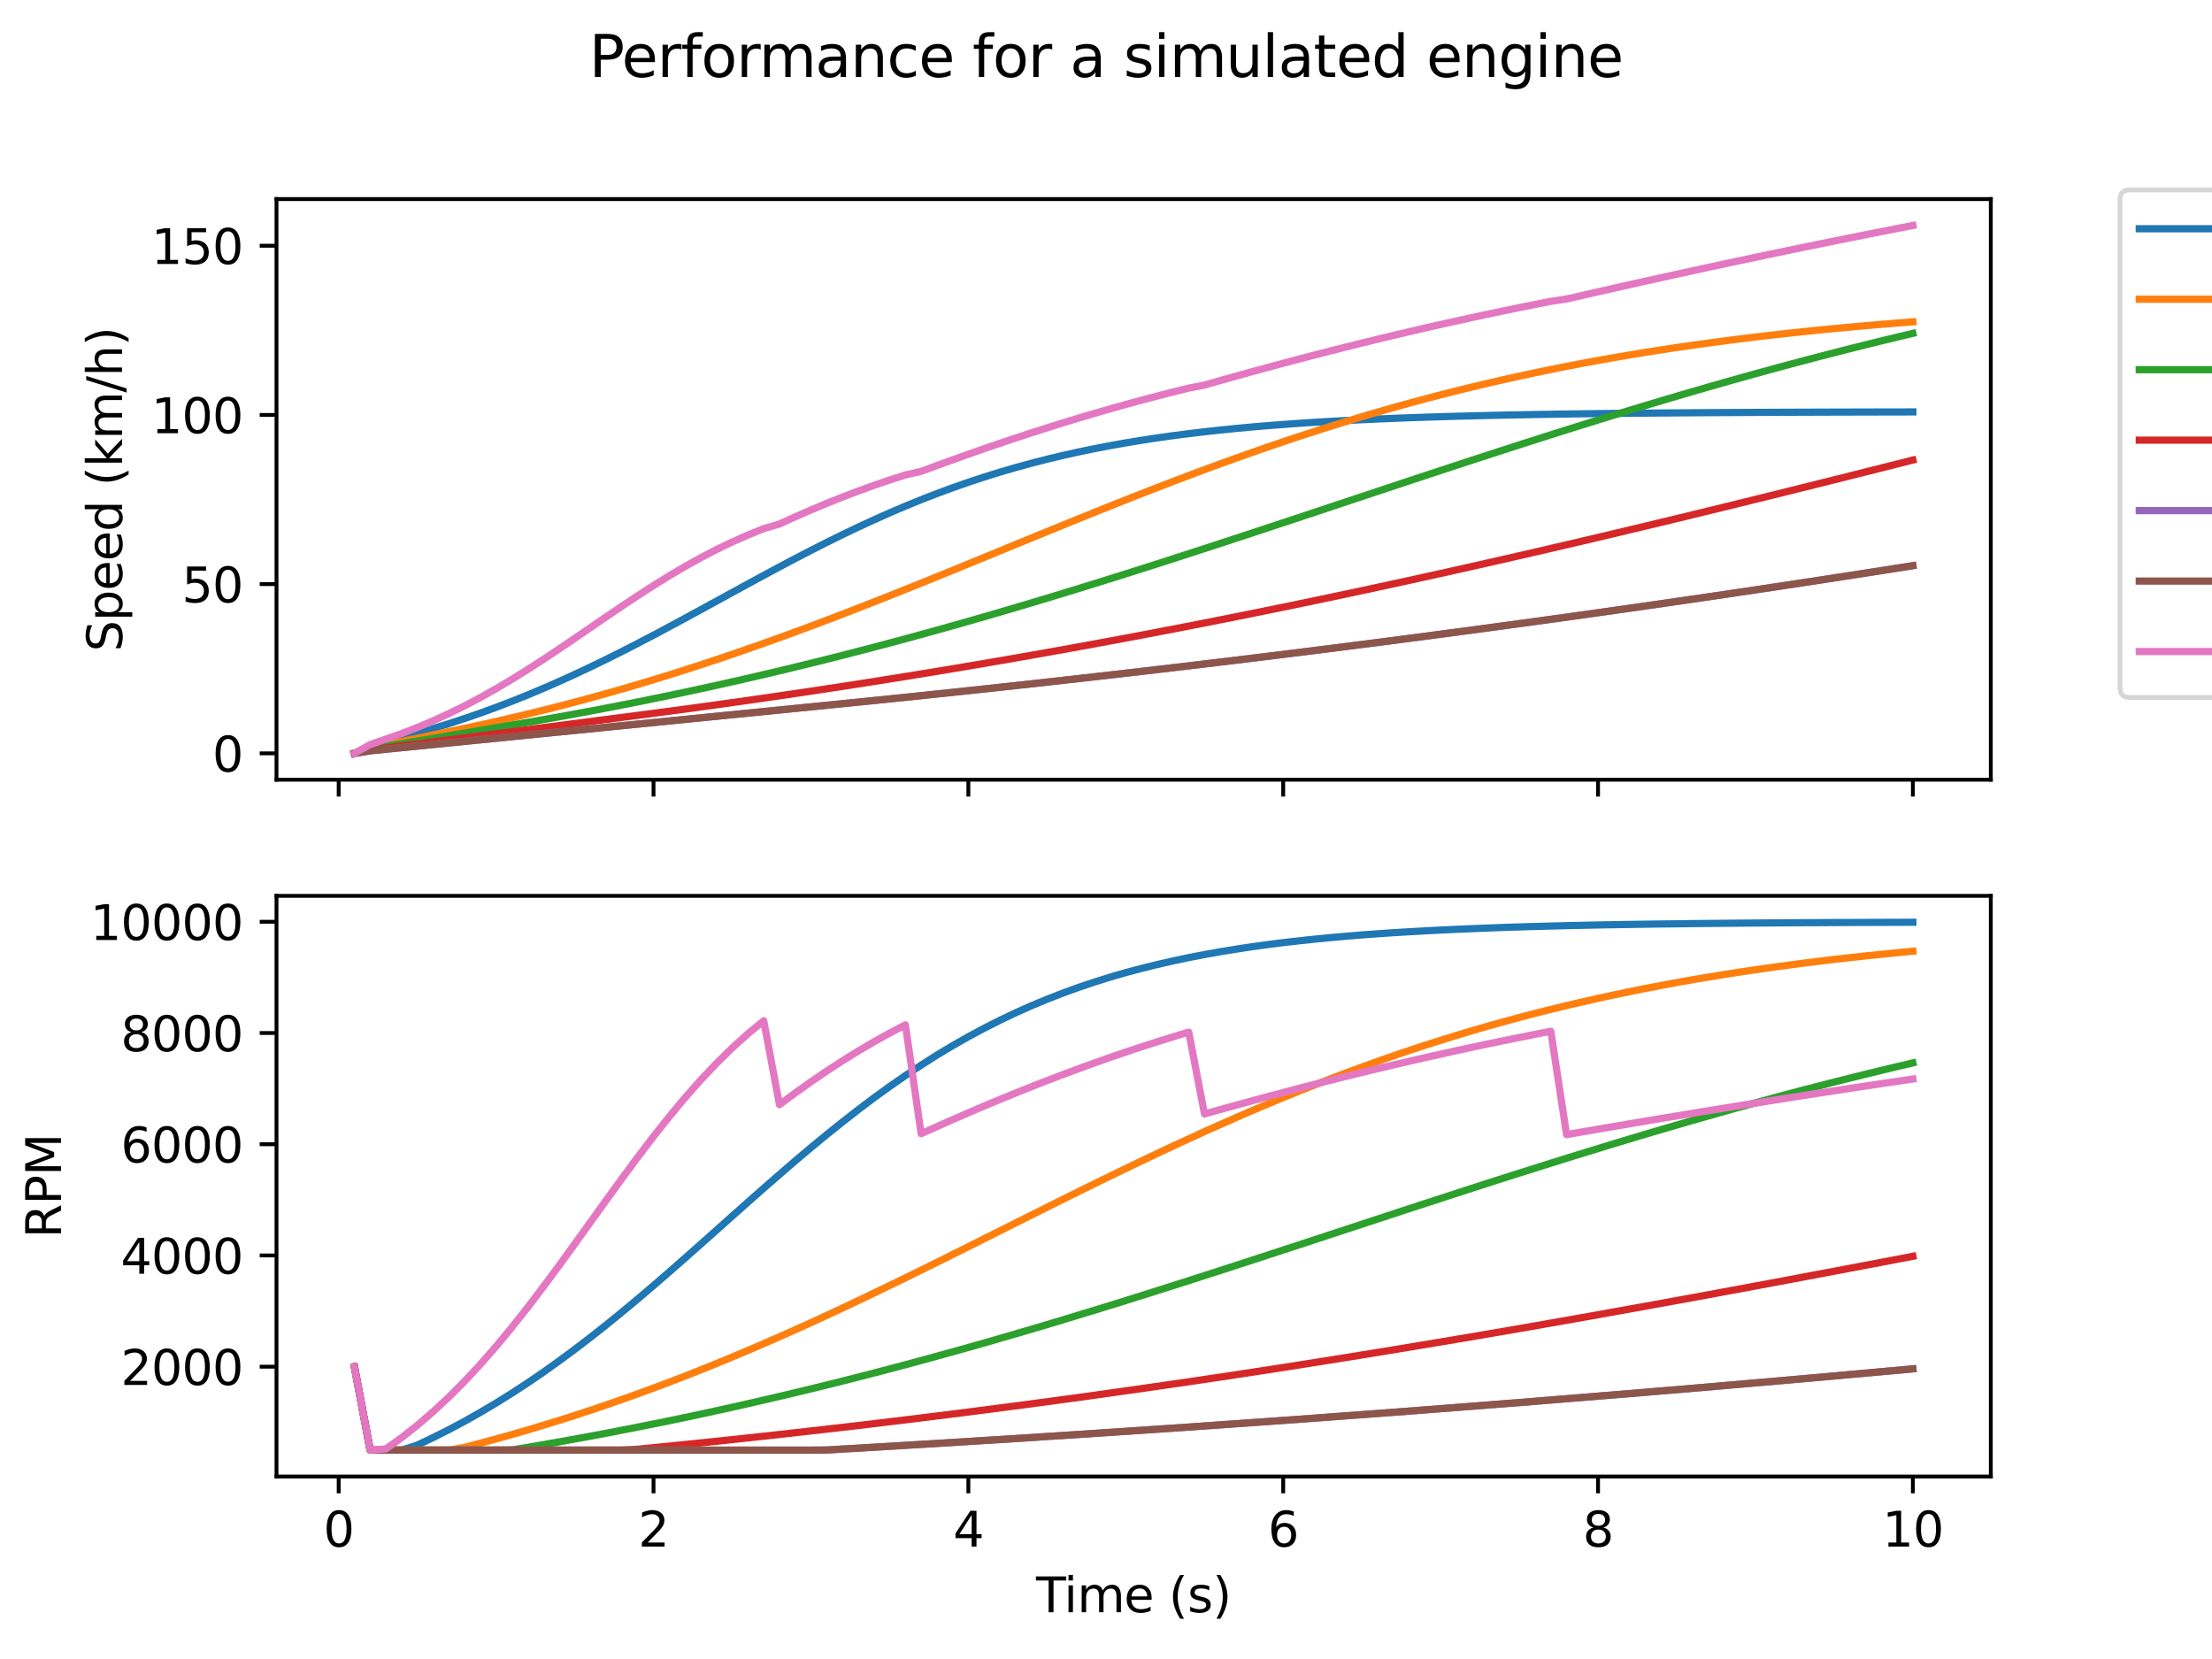 <?xml version="1.0" encoding="utf-8" standalone="no"?>
<!DOCTYPE svg PUBLIC "-//W3C//DTD SVG 1.1//EN"
  "http://www.w3.org/Graphics/SVG/1.1/DTD/svg11.dtd">
<svg xmlns:xlink="http://www.w3.org/1999/xlink" width="460.8pt" height="345.6pt" viewBox="0 0 460.8 345.6" xmlns="http://www.w3.org/2000/svg" version="1.1">
 <defs>
  <style type="text/css">*{stroke-linejoin: round; stroke-linecap: butt}</style>
 </defs>
 <g id="figure_1">
  <g id="patch_1">
   <path d="M 0 345.6 
L 460.8 345.6 
L 460.8 0 
L 0 0 
z
" style="fill: #ffffff"/>
  </g>
  <g id="axes_1">
   <g id="patch_2">
    <path d="M 57.6 162.432 
L 414.72 162.432 
L 414.72 41.472 
L 57.6 41.472 
z
" style="fill: #ffffff"/>
   </g>
   <g id="matplotlib.axis_1">
    <g id="xtick_1">
     <g id="line2d_1">
      <defs>
       <path id="m2dc76f58d6" d="M 0 0 
L 0 3.5 
" style="stroke: #000000; stroke-width: 0.8"/>
      </defs>
      <g>
       <use xlink:href="#m2dc76f58d6" x="70.553" y="162.432" style="stroke: #000000; stroke-width: 0.8"/>
      </g>
     </g>
    </g>
    <g id="xtick_2">
     <g id="line2d_2">
      <g>
       <use xlink:href="#m2dc76f58d6" x="136.14" y="162.432" style="stroke: #000000; stroke-width: 0.8"/>
      </g>
     </g>
    </g>
    <g id="xtick_3">
     <g id="line2d_3">
      <g>
       <use xlink:href="#m2dc76f58d6" x="201.727" y="162.432" style="stroke: #000000; stroke-width: 0.8"/>
      </g>
     </g>
    </g>
    <g id="xtick_4">
     <g id="line2d_4">
      <g>
       <use xlink:href="#m2dc76f58d6" x="267.314" y="162.432" style="stroke: #000000; stroke-width: 0.8"/>
      </g>
     </g>
    </g>
    <g id="xtick_5">
     <g id="line2d_5">
      <g>
       <use xlink:href="#m2dc76f58d6" x="332.9" y="162.432" style="stroke: #000000; stroke-width: 0.8"/>
      </g>
     </g>
    </g>
    <g id="xtick_6">
     <g id="line2d_6">
      <g>
       <use xlink:href="#m2dc76f58d6" x="398.487" y="162.432" style="stroke: #000000; stroke-width: 0.8"/>
      </g>
     </g>
    </g>
   </g>
   <g id="matplotlib.axis_2">
    <g id="ytick_1">
     <g id="line2d_7">
      <defs>
       <path id="m90fe09e1bf" d="M 0 0 
L -3.5 0 
" style="stroke: #000000; stroke-width: 0.8"/>
      </defs>
      <g>
       <use xlink:href="#m90fe09e1bf" x="57.6" y="156.934" style="stroke: #000000; stroke-width: 0.8"/>
      </g>
     </g>
     <g id="text_1">
      <!-- 0 -->
      <g transform="translate(44.237 160.733) scale(0.1 -0.1)">
       <defs>
        <path id="DejaVuSans-30" d="M 2034 4250 
Q 1547 4250 1301 3770 
Q 1056 3291 1056 2328 
Q 1056 1369 1301 889 
Q 1547 409 2034 409 
Q 2525 409 2770 889 
Q 3016 1369 3016 2328 
Q 3016 3291 2770 3770 
Q 2525 4250 2034 4250 
z
M 2034 4750 
Q 2819 4750 3233 4129 
Q 3647 3509 3647 2328 
Q 3647 1150 3233 529 
Q 2819 -91 2034 -91 
Q 1250 -91 836 529 
Q 422 1150 422 2328 
Q 422 3509 836 4129 
Q 1250 4750 2034 4750 
z
" transform="scale(0.016)"/>
       </defs>
       <use xlink:href="#DejaVuSans-30"/>
      </g>
     </g>
    </g>
    <g id="ytick_2">
     <g id="line2d_8">
      <g>
       <use xlink:href="#m90fe09e1bf" x="57.6" y="121.686" style="stroke: #000000; stroke-width: 0.8"/>
      </g>
     </g>
     <g id="text_2">
      <!-- 50 -->
      <g transform="translate(37.875 125.485) scale(0.1 -0.1)">
       <defs>
        <path id="DejaVuSans-35" d="M 691 4666 
L 3169 4666 
L 3169 4134 
L 1269 4134 
L 1269 2991 
Q 1406 3038 1543 3061 
Q 1681 3084 1819 3084 
Q 2600 3084 3056 2656 
Q 3513 2228 3513 1497 
Q 3513 744 3044 326 
Q 2575 -91 1722 -91 
Q 1428 -91 1123 -41 
Q 819 9 494 109 
L 494 744 
Q 775 591 1075 516 
Q 1375 441 1709 441 
Q 2250 441 2565 725 
Q 2881 1009 2881 1497 
Q 2881 1984 2565 2268 
Q 2250 2553 1709 2553 
Q 1456 2553 1204 2497 
Q 953 2441 691 2322 
L 691 4666 
z
" transform="scale(0.016)"/>
       </defs>
       <use xlink:href="#DejaVuSans-35"/>
       <use xlink:href="#DejaVuSans-30" x="63.623"/>
      </g>
     </g>
    </g>
    <g id="ytick_3">
     <g id="line2d_9">
      <g>
       <use xlink:href="#m90fe09e1bf" x="57.6" y="86.438" style="stroke: #000000; stroke-width: 0.8"/>
      </g>
     </g>
     <g id="text_3">
      <!-- 100 -->
      <g transform="translate(31.512 90.238) scale(0.1 -0.1)">
       <defs>
        <path id="DejaVuSans-31" d="M 794 531 
L 1825 531 
L 1825 4091 
L 703 3866 
L 703 4441 
L 1819 4666 
L 2450 4666 
L 2450 531 
L 3481 531 
L 3481 0 
L 794 0 
L 794 531 
z
" transform="scale(0.016)"/>
       </defs>
       <use xlink:href="#DejaVuSans-31"/>
       <use xlink:href="#DejaVuSans-30" x="63.623"/>
       <use xlink:href="#DejaVuSans-30" x="127.246"/>
      </g>
     </g>
    </g>
    <g id="ytick_4">
     <g id="line2d_10">
      <g>
       <use xlink:href="#m90fe09e1bf" x="57.6" y="51.191" style="stroke: #000000; stroke-width: 0.8"/>
      </g>
     </g>
     <g id="text_4">
      <!-- 150 -->
      <g transform="translate(31.512 54.99) scale(0.1 -0.1)">
       <use xlink:href="#DejaVuSans-31"/>
       <use xlink:href="#DejaVuSans-35" x="63.623"/>
       <use xlink:href="#DejaVuSans-30" x="127.246"/>
      </g>
     </g>
    </g>
    <g id="text_5">
     <!-- Speed (km/h) -->
     <g transform="translate(25.433 135.737) rotate(-90) scale(0.1 -0.1)">
      <defs>
       <path id="DejaVuSans-53" d="M 3425 4513 
L 3425 3897 
Q 3066 4069 2747 4153 
Q 2428 4238 2131 4238 
Q 1616 4238 1336 4038 
Q 1056 3838 1056 3469 
Q 1056 3159 1242 3001 
Q 1428 2844 1947 2747 
L 2328 2669 
Q 3034 2534 3370 2195 
Q 3706 1856 3706 1288 
Q 3706 609 3251 259 
Q 2797 -91 1919 -91 
Q 1588 -91 1214 -16 
Q 841 59 441 206 
L 441 856 
Q 825 641 1194 531 
Q 1563 422 1919 422 
Q 2459 422 2753 634 
Q 3047 847 3047 1241 
Q 3047 1584 2836 1778 
Q 2625 1972 2144 2069 
L 1759 2144 
Q 1053 2284 737 2584 
Q 422 2884 422 3419 
Q 422 4038 858 4394 
Q 1294 4750 2059 4750 
Q 2388 4750 2728 4690 
Q 3069 4631 3425 4513 
z
" transform="scale(0.016)"/>
       <path id="DejaVuSans-70" d="M 1159 525 
L 1159 -1331 
L 581 -1331 
L 581 3500 
L 1159 3500 
L 1159 2969 
Q 1341 3281 1617 3432 
Q 1894 3584 2278 3584 
Q 2916 3584 3314 3078 
Q 3713 2572 3713 1747 
Q 3713 922 3314 415 
Q 2916 -91 2278 -91 
Q 1894 -91 1617 61 
Q 1341 213 1159 525 
z
M 3116 1747 
Q 3116 2381 2855 2742 
Q 2594 3103 2138 3103 
Q 1681 3103 1420 2742 
Q 1159 2381 1159 1747 
Q 1159 1113 1420 752 
Q 1681 391 2138 391 
Q 2594 391 2855 752 
Q 3116 1113 3116 1747 
z
" transform="scale(0.016)"/>
       <path id="DejaVuSans-65" d="M 3597 1894 
L 3597 1613 
L 953 1613 
Q 991 1019 1311 708 
Q 1631 397 2203 397 
Q 2534 397 2845 478 
Q 3156 559 3463 722 
L 3463 178 
Q 3153 47 2828 -22 
Q 2503 -91 2169 -91 
Q 1331 -91 842 396 
Q 353 884 353 1716 
Q 353 2575 817 3079 
Q 1281 3584 2069 3584 
Q 2775 3584 3186 3129 
Q 3597 2675 3597 1894 
z
M 3022 2063 
Q 3016 2534 2758 2815 
Q 2500 3097 2075 3097 
Q 1594 3097 1305 2825 
Q 1016 2553 972 2059 
L 3022 2063 
z
" transform="scale(0.016)"/>
       <path id="DejaVuSans-64" d="M 2906 2969 
L 2906 4863 
L 3481 4863 
L 3481 0 
L 2906 0 
L 2906 525 
Q 2725 213 2448 61 
Q 2172 -91 1784 -91 
Q 1150 -91 751 415 
Q 353 922 353 1747 
Q 353 2572 751 3078 
Q 1150 3584 1784 3584 
Q 2172 3584 2448 3432 
Q 2725 3281 2906 2969 
z
M 947 1747 
Q 947 1113 1208 752 
Q 1469 391 1925 391 
Q 2381 391 2643 752 
Q 2906 1113 2906 1747 
Q 2906 2381 2643 2742 
Q 2381 3103 1925 3103 
Q 1469 3103 1208 2742 
Q 947 2381 947 1747 
z
" transform="scale(0.016)"/>
       <path id="DejaVuSans-20" transform="scale(0.016)"/>
       <path id="DejaVuSans-28" d="M 1984 4856 
Q 1566 4138 1362 3434 
Q 1159 2731 1159 2009 
Q 1159 1288 1364 580 
Q 1569 -128 1984 -844 
L 1484 -844 
Q 1016 -109 783 600 
Q 550 1309 550 2009 
Q 550 2706 781 3412 
Q 1013 4119 1484 4856 
L 1984 4856 
z
" transform="scale(0.016)"/>
       <path id="DejaVuSans-6b" d="M 581 4863 
L 1159 4863 
L 1159 1991 
L 2875 3500 
L 3609 3500 
L 1753 1863 
L 3688 0 
L 2938 0 
L 1159 1709 
L 1159 0 
L 581 0 
L 581 4863 
z
" transform="scale(0.016)"/>
       <path id="DejaVuSans-6d" d="M 3328 2828 
Q 3544 3216 3844 3400 
Q 4144 3584 4550 3584 
Q 5097 3584 5394 3201 
Q 5691 2819 5691 2113 
L 5691 0 
L 5113 0 
L 5113 2094 
Q 5113 2597 4934 2840 
Q 4756 3084 4391 3084 
Q 3944 3084 3684 2787 
Q 3425 2491 3425 1978 
L 3425 0 
L 2847 0 
L 2847 2094 
Q 2847 2600 2669 2842 
Q 2491 3084 2119 3084 
Q 1678 3084 1418 2786 
Q 1159 2488 1159 1978 
L 1159 0 
L 581 0 
L 581 3500 
L 1159 3500 
L 1159 2956 
Q 1356 3278 1631 3431 
Q 1906 3584 2284 3584 
Q 2666 3584 2933 3390 
Q 3200 3197 3328 2828 
z
" transform="scale(0.016)"/>
       <path id="DejaVuSans-2f" d="M 1625 4666 
L 2156 4666 
L 531 -594 
L 0 -594 
L 1625 4666 
z
" transform="scale(0.016)"/>
       <path id="DejaVuSans-68" d="M 3513 2113 
L 3513 0 
L 2938 0 
L 2938 2094 
Q 2938 2591 2744 2837 
Q 2550 3084 2163 3084 
Q 1697 3084 1428 2787 
Q 1159 2491 1159 1978 
L 1159 0 
L 581 0 
L 581 4863 
L 1159 4863 
L 1159 2956 
Q 1366 3272 1645 3428 
Q 1925 3584 2291 3584 
Q 2894 3584 3203 3211 
Q 3513 2838 3513 2113 
z
" transform="scale(0.016)"/>
       <path id="DejaVuSans-29" d="M 513 4856 
L 1013 4856 
Q 1481 4119 1714 3412 
Q 1947 2706 1947 2009 
Q 1947 1309 1714 600 
Q 1481 -109 1013 -844 
L 513 -844 
Q 928 -128 1133 580 
Q 1338 1288 1338 2009 
Q 1338 2731 1133 3434 
Q 928 4138 513 4856 
z
" transform="scale(0.016)"/>
      </defs>
      <use xlink:href="#DejaVuSans-53"/>
      <use xlink:href="#DejaVuSans-70" x="63.477"/>
      <use xlink:href="#DejaVuSans-65" x="126.953"/>
      <use xlink:href="#DejaVuSans-65" x="188.477"/>
      <use xlink:href="#DejaVuSans-64" x="250"/>
      <use xlink:href="#DejaVuSans-20" x="313.477"/>
      <use xlink:href="#DejaVuSans-28" x="345.264"/>
      <use xlink:href="#DejaVuSans-6b" x="384.277"/>
      <use xlink:href="#DejaVuSans-6d" x="442.188"/>
      <use xlink:href="#DejaVuSans-2f" x="539.6"/>
      <use xlink:href="#DejaVuSans-68" x="573.291"/>
      <use xlink:href="#DejaVuSans-29" x="636.67"/>
     </g>
    </g>
   </g>
   <g id="line2d_11">
    <path d="M 73.833 156.934 
L 77.112 155.472 
L 80.391 154.556 
L 83.671 153.64 
L 86.95 152.724 
L 90.229 151.767 
L 93.509 150.752 
L 96.788 149.678 
L 100.067 148.544 
L 103.347 147.349 
L 106.626 146.092 
L 109.905 144.776 
L 113.185 143.4 
L 116.464 141.966 
L 119.743 140.477 
L 123.023 138.934 
L 126.302 137.341 
L 129.581 135.704 
L 132.861 134.025 
L 136.14 132.31 
L 139.42 130.566 
L 142.699 128.799 
L 145.978 127.014 
L 149.258 125.22 
L 152.537 123.424 
L 155.816 121.633 
L 159.096 119.854 
L 162.375 118.094 
L 165.654 116.36 
L 168.934 114.659 
L 172.213 112.997 
L 175.492 111.379 
L 178.772 109.81 
L 182.051 108.294 
L 185.33 106.835 
L 188.61 105.435 
L 191.889 104.097 
L 195.168 102.822 
L 198.448 101.611 
L 201.727 100.464 
L 205.006 99.381 
L 208.286 98.36 
L 211.565 97.402 
L 214.844 96.504 
L 218.124 95.663 
L 221.403 94.879 
L 224.682 94.149 
L 227.962 93.471 
L 231.241 92.841 
L 234.52 92.258 
L 237.8 91.718 
L 241.079 91.219 
L 244.358 90.759 
L 247.638 90.335 
L 250.917 89.944 
L 254.196 89.585 
L 257.476 89.255 
L 260.755 88.952 
L 264.034 88.675 
L 267.314 88.42 
L 270.593 88.187 
L 273.872 87.973 
L 277.152 87.778 
L 280.431 87.599 
L 283.71 87.436 
L 286.99 87.287 
L 290.269 87.151 
L 293.548 87.026 
L 296.828 86.912 
L 300.107 86.808 
L 303.386 86.714 
L 306.666 86.628 
L 309.945 86.549 
L 313.224 86.477 
L 316.504 86.412 
L 319.783 86.353 
L 323.062 86.298 
L 326.342 86.249 
L 329.621 86.204 
L 332.9 86.164 
L 336.18 86.126 
L 339.459 86.093 
L 342.739 86.062 
L 346.018 86.034 
L 349.297 86.008 
L 352.577 85.984 
L 355.856 85.963 
L 359.135 85.944 
L 362.415 85.926 
L 365.694 85.91 
L 368.973 85.895 
L 372.253 85.882 
L 375.532 85.869 
L 378.811 85.859 
L 382.091 85.848 
L 385.37 85.839 
L 388.649 85.831 
L 391.929 85.823 
L 395.208 85.816 
L 398.487 85.81 
" clip-path="url(#pb3d67aa18f)" style="fill: none; stroke: #1f77b4; stroke-width: 1.5; stroke-linecap: square"/>
   </g>
   <g id="line2d_12">
    <path d="M 73.833 156.934 
L 77.112 155.837 
L 80.391 155.15 
L 83.671 154.463 
L 86.95 153.776 
L 90.229 153.089 
L 93.509 152.402 
L 96.788 151.715 
L 100.067 151.011 
L 103.347 150.283 
L 106.626 149.529 
L 109.905 148.751 
L 113.185 147.947 
L 116.464 147.118 
L 119.743 146.263 
L 123.023 145.382 
L 126.302 144.475 
L 129.581 143.542 
L 132.861 142.583 
L 136.14 141.599 
L 139.42 140.589 
L 142.699 139.554 
L 145.978 138.494 
L 149.258 137.409 
L 152.537 136.301 
L 155.816 135.17 
L 159.096 134.016 
L 162.375 132.841 
L 165.654 131.645 
L 168.934 130.43 
L 172.213 129.196 
L 175.492 127.944 
L 178.772 126.676 
L 182.051 125.394 
L 185.33 124.098 
L 188.61 122.789 
L 191.889 121.471 
L 195.168 120.143 
L 198.448 118.808 
L 201.727 117.468 
L 205.006 116.123 
L 208.286 114.776 
L 211.565 113.429 
L 214.844 112.083 
L 218.124 110.74 
L 221.403 109.402 
L 224.682 108.07 
L 227.962 106.746 
L 231.241 105.432 
L 234.52 104.129 
L 237.8 102.839 
L 241.079 101.563 
L 244.358 100.303 
L 247.638 99.06 
L 250.917 97.835 
L 254.196 96.63 
L 257.476 95.445 
L 260.755 94.282 
L 264.034 93.142 
L 267.314 92.024 
L 270.593 90.931 
L 273.872 89.863 
L 277.152 88.819 
L 280.431 87.802 
L 283.71 86.81 
L 286.99 85.845 
L 290.269 84.907 
L 293.548 83.995 
L 296.828 83.11 
L 300.107 82.252 
L 303.386 81.42 
L 306.666 80.614 
L 309.945 79.835 
L 313.224 79.082 
L 316.504 78.355 
L 319.783 77.653 
L 323.062 76.975 
L 326.342 76.323 
L 329.621 75.694 
L 332.9 75.089 
L 336.18 74.507 
L 339.459 73.947 
L 342.739 73.409 
L 346.018 72.892 
L 349.297 72.396 
L 352.577 71.921 
L 355.856 71.465 
L 359.135 71.028 
L 362.415 70.609 
L 365.694 70.208 
L 368.973 69.824 
L 372.253 69.457 
L 375.532 69.105 
L 378.811 68.769 
L 382.091 68.448 
L 385.37 68.142 
L 388.649 67.848 
L 391.929 67.569 
L 395.208 67.301 
L 398.487 67.046 
" clip-path="url(#pb3d67aa18f)" style="fill: none; stroke: #ff7f0e; stroke-width: 1.5; stroke-linecap: square"/>
   </g>
   <g id="line2d_13">
    <path d="M 73.833 156.934 
L 77.112 156.046 
L 80.391 155.49 
L 83.671 154.934 
L 86.95 154.378 
L 90.229 153.821 
L 93.509 153.265 
L 96.788 152.709 
L 100.067 152.153 
L 103.347 151.596 
L 106.626 151.04 
L 109.905 150.483 
L 113.185 149.913 
L 116.464 149.33 
L 119.743 148.734 
L 123.023 148.125 
L 126.302 147.503 
L 129.581 146.866 
L 132.861 146.217 
L 136.14 145.553 
L 139.42 144.876 
L 142.699 144.185 
L 145.978 143.481 
L 149.258 142.762 
L 152.537 142.03 
L 155.816 141.284 
L 159.096 140.524 
L 162.375 139.75 
L 165.654 138.962 
L 168.934 138.161 
L 172.213 137.346 
L 175.492 136.518 
L 178.772 135.676 
L 182.051 134.822 
L 185.33 133.954 
L 188.61 133.073 
L 191.889 132.18 
L 195.168 131.274 
L 198.448 130.356 
L 201.727 129.426 
L 205.006 128.484 
L 208.286 127.531 
L 211.565 126.567 
L 214.844 125.592 
L 218.124 124.607 
L 221.403 123.612 
L 224.682 122.608 
L 227.962 121.594 
L 231.241 120.571 
L 234.52 119.541 
L 237.8 118.502 
L 241.079 117.457 
L 244.358 116.404 
L 247.638 115.345 
L 250.917 114.281 
L 254.196 113.211 
L 257.476 112.137 
L 260.755 111.058 
L 264.034 109.976 
L 267.314 108.891 
L 270.593 107.804 
L 273.872 106.715 
L 277.152 105.625 
L 280.431 104.534 
L 283.71 103.444 
L 286.99 102.354 
L 290.269 101.265 
L 293.548 100.179 
L 296.828 99.094 
L 300.107 98.013 
L 303.386 96.936 
L 306.666 95.862 
L 309.945 94.794 
L 313.224 93.731 
L 316.504 92.674 
L 319.783 91.623 
L 323.062 90.579 
L 326.342 89.543 
L 329.621 88.514 
L 332.9 87.494 
L 336.18 86.483 
L 339.459 85.482 
L 342.739 84.49 
L 346.018 83.508 
L 349.297 82.537 
L 352.577 81.577 
L 355.856 80.628 
L 359.135 79.691 
L 362.415 78.766 
L 365.694 77.853 
L 368.973 76.952 
L 372.253 76.065 
L 375.532 75.19 
L 378.811 74.328 
L 382.091 73.479 
L 385.37 72.645 
L 388.649 71.823 
L 391.929 71.016 
L 395.208 70.222 
L 398.487 69.442 
" clip-path="url(#pb3d67aa18f)" style="fill: none; stroke: #2ca02c; stroke-width: 1.5; stroke-linecap: square"/>
   </g>
   <g id="line2d_14">
    <path d="M 73.833 156.934 
L 77.112 156.255 
L 80.391 155.83 
L 83.671 155.404 
L 86.95 154.979 
L 90.229 154.554 
L 93.509 154.128 
L 96.788 153.703 
L 100.067 153.278 
L 103.347 152.852 
L 106.626 152.427 
L 109.905 152.002 
L 113.185 151.576 
L 116.464 151.151 
L 119.743 150.725 
L 123.023 150.3 
L 126.302 149.875 
L 129.581 149.449 
L 132.861 149.024 
L 136.14 148.595 
L 139.42 148.161 
L 142.699 147.721 
L 145.978 147.274 
L 149.258 146.822 
L 152.537 146.364 
L 155.816 145.9 
L 159.096 145.43 
L 162.375 144.955 
L 165.654 144.473 
L 168.934 143.984 
L 172.213 143.49 
L 175.492 142.99 
L 178.772 142.483 
L 182.051 141.971 
L 185.33 141.452 
L 188.61 140.927 
L 191.889 140.396 
L 195.168 139.859 
L 198.448 139.315 
L 201.727 138.765 
L 205.006 138.209 
L 208.286 137.647 
L 211.565 137.079 
L 214.844 136.504 
L 218.124 135.924 
L 221.403 135.337 
L 224.682 134.743 
L 227.962 134.144 
L 231.241 133.539 
L 234.52 132.927 
L 237.8 132.309 
L 241.079 131.686 
L 244.358 131.056 
L 247.638 130.42 
L 250.917 129.778 
L 254.196 129.13 
L 257.476 128.477 
L 260.755 127.817 
L 264.034 127.152 
L 267.314 126.48 
L 270.593 125.804 
L 273.872 125.121 
L 277.152 124.433 
L 280.431 123.739 
L 283.71 123.04 
L 286.99 122.335 
L 290.269 121.625 
L 293.548 120.91 
L 296.828 120.189 
L 300.107 119.464 
L 303.386 118.733 
L 306.666 117.997 
L 309.945 117.257 
L 313.224 116.512 
L 316.504 115.762 
L 319.783 115.008 
L 323.062 114.249 
L 326.342 113.486 
L 329.621 112.718 
L 332.9 111.946 
L 336.18 111.171 
L 339.459 110.391 
L 342.739 109.607 
L 346.018 108.82 
L 349.297 108.03 
L 352.577 107.235 
L 355.856 106.438 
L 359.135 105.637 
L 362.415 104.834 
L 365.694 104.027 
L 368.973 103.218 
L 372.253 102.406 
L 375.532 101.591 
L 378.811 100.774 
L 382.091 99.955 
L 385.37 99.134 
L 388.649 98.311 
L 391.929 97.486 
L 395.208 96.66 
L 398.487 95.832 
" clip-path="url(#pb3d67aa18f)" style="fill: none; stroke: #d62728; stroke-width: 1.5; stroke-linecap: square"/>
   </g>
   <g id="line2d_15">
    <path d="M 73.833 156.934 
L 77.112 156.412 
L 80.391 156.085 
L 83.671 155.757 
L 86.95 155.43 
L 90.229 155.103 
L 93.509 154.776 
L 96.788 154.449 
L 100.067 154.121 
L 103.347 153.794 
L 106.626 153.467 
L 109.905 153.14 
L 113.185 152.813 
L 116.464 152.485 
L 119.743 152.158 
L 123.023 151.831 
L 126.302 151.504 
L 129.581 151.177 
L 132.861 150.849 
L 136.14 150.522 
L 139.42 150.195 
L 142.699 149.868 
L 145.978 149.541 
L 149.258 149.213 
L 152.537 148.886 
L 155.816 148.559 
L 159.096 148.232 
L 162.375 147.905 
L 165.654 147.577 
L 168.934 147.25 
L 172.213 146.923 
L 175.492 146.595 
L 178.772 146.265 
L 182.051 145.932 
L 185.33 145.597 
L 188.61 145.259 
L 191.889 144.918 
L 195.168 144.574 
L 198.448 144.228 
L 201.727 143.879 
L 205.006 143.528 
L 208.286 143.173 
L 211.565 142.816 
L 214.844 142.457 
L 218.124 142.094 
L 221.403 141.729 
L 224.682 141.361 
L 227.962 140.99 
L 231.241 140.616 
L 234.52 140.24 
L 237.8 139.861 
L 241.079 139.479 
L 244.358 139.094 
L 247.638 138.707 
L 250.917 138.316 
L 254.196 137.923 
L 257.476 137.527 
L 260.755 137.129 
L 264.034 136.727 
L 267.314 136.323 
L 270.593 135.915 
L 273.872 135.506 
L 277.152 135.093 
L 280.431 134.677 
L 283.71 134.258 
L 286.99 133.837 
L 290.269 133.413 
L 293.548 132.986 
L 296.828 132.556 
L 300.107 132.123 
L 303.386 131.688 
L 306.666 131.249 
L 309.945 130.808 
L 313.224 130.364 
L 316.504 129.917 
L 319.783 129.468 
L 323.062 129.015 
L 326.342 128.56 
L 329.621 128.102 
L 332.9 127.641 
L 336.18 127.177 
L 339.459 126.71 
L 342.739 126.241 
L 346.018 125.769 
L 349.297 125.294 
L 352.577 124.816 
L 355.856 124.336 
L 359.135 123.853 
L 362.415 123.367 
L 365.694 122.878 
L 368.973 122.387 
L 372.253 121.893 
L 375.532 121.396 
L 378.811 120.896 
L 382.091 120.394 
L 385.37 119.889 
L 388.649 119.381 
L 391.929 118.871 
L 395.208 118.358 
L 398.487 117.842 
" clip-path="url(#pb3d67aa18f)" style="fill: none; stroke: #9467bd; stroke-width: 1.5; stroke-linecap: square"/>
   </g>
   <g id="line2d_16">
    <path d="M 73.833 156.934 
L 77.112 156.412 
L 80.391 156.085 
L 83.671 155.757 
L 86.95 155.43 
L 90.229 155.103 
L 93.509 154.776 
L 96.788 154.449 
L 100.067 154.121 
L 103.347 153.794 
L 106.626 153.467 
L 109.905 153.14 
L 113.185 152.813 
L 116.464 152.485 
L 119.743 152.158 
L 123.023 151.831 
L 126.302 151.504 
L 129.581 151.177 
L 132.861 150.849 
L 136.14 150.522 
L 139.42 150.195 
L 142.699 149.868 
L 145.978 149.541 
L 149.258 149.213 
L 152.537 148.886 
L 155.816 148.559 
L 159.096 148.232 
L 162.375 147.905 
L 165.654 147.577 
L 168.934 147.25 
L 172.213 146.923 
L 175.492 146.595 
L 178.772 146.265 
L 182.051 145.932 
L 185.33 145.597 
L 188.61 145.259 
L 191.889 144.918 
L 195.168 144.574 
L 198.448 144.228 
L 201.727 143.879 
L 205.006 143.528 
L 208.286 143.173 
L 211.565 142.816 
L 214.844 142.457 
L 218.124 142.094 
L 221.403 141.729 
L 224.682 141.361 
L 227.962 140.99 
L 231.241 140.616 
L 234.52 140.24 
L 237.8 139.861 
L 241.079 139.479 
L 244.358 139.094 
L 247.638 138.707 
L 250.917 138.316 
L 254.196 137.923 
L 257.476 137.527 
L 260.755 137.129 
L 264.034 136.727 
L 267.314 136.323 
L 270.593 135.915 
L 273.872 135.506 
L 277.152 135.093 
L 280.431 134.677 
L 283.71 134.258 
L 286.99 133.837 
L 290.269 133.413 
L 293.548 132.986 
L 296.828 132.556 
L 300.107 132.123 
L 303.386 131.688 
L 306.666 131.249 
L 309.945 130.808 
L 313.224 130.364 
L 316.504 129.917 
L 319.783 129.468 
L 323.062 129.015 
L 326.342 128.56 
L 329.621 128.102 
L 332.9 127.641 
L 336.18 127.177 
L 339.459 126.71 
L 342.739 126.241 
L 346.018 125.769 
L 349.297 125.294 
L 352.577 124.816 
L 355.856 124.336 
L 359.135 123.853 
L 362.415 123.367 
L 365.694 122.878 
L 368.973 122.387 
L 372.253 121.893 
L 375.532 121.396 
L 378.811 120.896 
L 382.091 120.394 
L 385.37 119.889 
L 388.649 119.381 
L 391.929 118.871 
L 395.208 118.358 
L 398.487 117.842 
" clip-path="url(#pb3d67aa18f)" style="fill: none; stroke: #8c564b; stroke-width: 1.5; stroke-linecap: square"/>
   </g>
   <g id="line2d_17">
    <path d="M 73.833 156.934 
L 77.112 155.107 
L 80.391 153.961 
L 83.671 152.804 
L 86.95 151.536 
L 90.229 150.153 
L 93.509 148.653 
L 96.788 147.037 
L 100.067 145.305 
L 103.347 143.464 
L 106.626 141.52 
L 109.905 139.483 
L 113.185 137.368 
L 116.464 135.191 
L 119.743 132.971 
L 123.023 130.728 
L 126.302 128.486 
L 129.581 126.265 
L 132.861 124.087 
L 136.14 121.974 
L 139.42 119.943 
L 142.699 118.01 
L 145.978 116.186 
L 149.258 114.482 
L 152.537 112.902 
L 155.816 111.449 
L 159.096 110.123 
L 162.375 109.161 
L 165.654 107.668 
L 168.934 106.234 
L 172.213 104.86 
L 175.492 103.549 
L 178.772 102.301 
L 182.051 101.117 
L 185.33 99.997 
L 188.61 98.94 
L 191.889 98.195 
L 195.168 96.984 
L 198.448 95.793 
L 201.727 94.624 
L 205.006 93.476 
L 208.286 92.352 
L 211.565 91.252 
L 214.844 90.176 
L 218.124 89.125 
L 221.403 88.1 
L 224.682 87.101 
L 227.962 86.128 
L 231.241 85.181 
L 234.52 84.261 
L 237.8 83.369 
L 241.079 82.502 
L 244.358 81.663 
L 247.638 80.849 
L 250.917 80.212 
L 254.196 79.281 
L 257.476 78.361 
L 260.755 77.453 
L 264.034 76.558 
L 267.314 75.676 
L 270.593 74.807 
L 273.872 73.951 
L 277.152 73.109 
L 280.431 72.28 
L 283.71 71.464 
L 286.99 70.663 
L 290.269 69.875 
L 293.548 69.102 
L 296.828 68.342 
L 300.107 67.597 
L 303.386 66.866 
L 306.666 66.148 
L 309.945 65.445 
L 313.224 64.756 
L 316.504 64.081 
L 319.783 63.42 
L 323.062 62.773 
L 326.342 62.289 
L 329.621 61.538 
L 332.9 60.791 
L 336.18 60.05 
L 339.459 59.313 
L 342.739 58.581 
L 346.018 57.854 
L 349.297 57.132 
L 352.577 56.416 
L 355.856 55.704 
L 359.135 54.999 
L 362.415 54.298 
L 365.694 53.603 
L 368.973 52.914 
L 372.253 52.23 
L 375.532 51.552 
L 378.811 50.88 
L 382.091 50.213 
L 385.37 49.553 
L 388.649 48.898 
L 391.929 48.249 
L 395.208 47.607 
L 398.487 46.97 
" clip-path="url(#pb3d67aa18f)" style="fill: none; stroke: #e377c2; stroke-width: 1.5; stroke-linecap: square"/>
   </g>
   <g id="patch_3">
    <path d="M 57.6 162.432 
L 57.6 41.472 
" style="fill: none; stroke: #000000; stroke-width: 0.8; stroke-linejoin: miter; stroke-linecap: square"/>
   </g>
   <g id="patch_4">
    <path d="M 414.72 162.432 
L 414.72 41.472 
" style="fill: none; stroke: #000000; stroke-width: 0.8; stroke-linejoin: miter; stroke-linecap: square"/>
   </g>
   <g id="patch_5">
    <path d="M 57.6 162.432 
L 414.72 162.432 
" style="fill: none; stroke: #000000; stroke-width: 0.8; stroke-linejoin: miter; stroke-linecap: square"/>
   </g>
   <g id="patch_6">
    <path d="M 57.6 41.472 
L 414.72 41.472 
" style="fill: none; stroke: #000000; stroke-width: 0.8; stroke-linejoin: miter; stroke-linecap: square"/>
   </g>
  </g>
  <g id="axes_2">
   <g id="patch_7">
    <path d="M 57.6 307.584 
L 414.72 307.584 
L 414.72 186.624 
L 57.6 186.624 
z
" style="fill: #ffffff"/>
   </g>
   <g id="matplotlib.axis_3">
    <g id="xtick_7">
     <g id="line2d_18">
      <g>
       <use xlink:href="#m2dc76f58d6" x="70.553" y="307.584" style="stroke: #000000; stroke-width: 0.8"/>
      </g>
     </g>
     <g id="text_6">
      <!-- 0 -->
      <g transform="translate(67.372 322.182) scale(0.1 -0.1)">
       <use xlink:href="#DejaVuSans-30"/>
      </g>
     </g>
    </g>
    <g id="xtick_8">
     <g id="line2d_19">
      <g>
       <use xlink:href="#m2dc76f58d6" x="136.14" y="307.584" style="stroke: #000000; stroke-width: 0.8"/>
      </g>
     </g>
     <g id="text_7">
      <!-- 2 -->
      <g transform="translate(132.959 322.182) scale(0.1 -0.1)">
       <defs>
        <path id="DejaVuSans-32" d="M 1228 531 
L 3431 531 
L 3431 0 
L 469 0 
L 469 531 
Q 828 903 1448 1529 
Q 2069 2156 2228 2338 
Q 2531 2678 2651 2914 
Q 2772 3150 2772 3378 
Q 2772 3750 2511 3984 
Q 2250 4219 1831 4219 
Q 1534 4219 1204 4116 
Q 875 4013 500 3803 
L 500 4441 
Q 881 4594 1212 4672 
Q 1544 4750 1819 4750 
Q 2544 4750 2975 4387 
Q 3406 4025 3406 3419 
Q 3406 3131 3298 2873 
Q 3191 2616 2906 2266 
Q 2828 2175 2409 1742 
Q 1991 1309 1228 531 
z
" transform="scale(0.016)"/>
       </defs>
       <use xlink:href="#DejaVuSans-32"/>
      </g>
     </g>
    </g>
    <g id="xtick_9">
     <g id="line2d_20">
      <g>
       <use xlink:href="#m2dc76f58d6" x="201.727" y="307.584" style="stroke: #000000; stroke-width: 0.8"/>
      </g>
     </g>
     <g id="text_8">
      <!-- 4 -->
      <g transform="translate(198.546 322.182) scale(0.1 -0.1)">
       <defs>
        <path id="DejaVuSans-34" d="M 2419 4116 
L 825 1625 
L 2419 1625 
L 2419 4116 
z
M 2253 4666 
L 3047 4666 
L 3047 1625 
L 3713 1625 
L 3713 1100 
L 3047 1100 
L 3047 0 
L 2419 0 
L 2419 1100 
L 313 1100 
L 313 1709 
L 2253 4666 
z
" transform="scale(0.016)"/>
       </defs>
       <use xlink:href="#DejaVuSans-34"/>
      </g>
     </g>
    </g>
    <g id="xtick_10">
     <g id="line2d_21">
      <g>
       <use xlink:href="#m2dc76f58d6" x="267.314" y="307.584" style="stroke: #000000; stroke-width: 0.8"/>
      </g>
     </g>
     <g id="text_9">
      <!-- 6 -->
      <g transform="translate(264.132 322.182) scale(0.1 -0.1)">
       <defs>
        <path id="DejaVuSans-36" d="M 2113 2584 
Q 1688 2584 1439 2293 
Q 1191 2003 1191 1497 
Q 1191 994 1439 701 
Q 1688 409 2113 409 
Q 2538 409 2786 701 
Q 3034 994 3034 1497 
Q 3034 2003 2786 2293 
Q 2538 2584 2113 2584 
z
M 3366 4563 
L 3366 3988 
Q 3128 4100 2886 4159 
Q 2644 4219 2406 4219 
Q 1781 4219 1451 3797 
Q 1122 3375 1075 2522 
Q 1259 2794 1537 2939 
Q 1816 3084 2150 3084 
Q 2853 3084 3261 2657 
Q 3669 2231 3669 1497 
Q 3669 778 3244 343 
Q 2819 -91 2113 -91 
Q 1303 -91 875 529 
Q 447 1150 447 2328 
Q 447 3434 972 4092 
Q 1497 4750 2381 4750 
Q 2619 4750 2861 4703 
Q 3103 4656 3366 4563 
z
" transform="scale(0.016)"/>
       </defs>
       <use xlink:href="#DejaVuSans-36"/>
      </g>
     </g>
    </g>
    <g id="xtick_11">
     <g id="line2d_22">
      <g>
       <use xlink:href="#m2dc76f58d6" x="332.9" y="307.584" style="stroke: #000000; stroke-width: 0.8"/>
      </g>
     </g>
     <g id="text_10">
      <!-- 8 -->
      <g transform="translate(329.719 322.182) scale(0.1 -0.1)">
       <defs>
        <path id="DejaVuSans-38" d="M 2034 2216 
Q 1584 2216 1326 1975 
Q 1069 1734 1069 1313 
Q 1069 891 1326 650 
Q 1584 409 2034 409 
Q 2484 409 2743 651 
Q 3003 894 3003 1313 
Q 3003 1734 2745 1975 
Q 2488 2216 2034 2216 
z
M 1403 2484 
Q 997 2584 770 2862 
Q 544 3141 544 3541 
Q 544 4100 942 4425 
Q 1341 4750 2034 4750 
Q 2731 4750 3128 4425 
Q 3525 4100 3525 3541 
Q 3525 3141 3298 2862 
Q 3072 2584 2669 2484 
Q 3125 2378 3379 2068 
Q 3634 1759 3634 1313 
Q 3634 634 3220 271 
Q 2806 -91 2034 -91 
Q 1263 -91 848 271 
Q 434 634 434 1313 
Q 434 1759 690 2068 
Q 947 2378 1403 2484 
z
M 1172 3481 
Q 1172 3119 1398 2916 
Q 1625 2713 2034 2713 
Q 2441 2713 2670 2916 
Q 2900 3119 2900 3481 
Q 2900 3844 2670 4047 
Q 2441 4250 2034 4250 
Q 1625 4250 1398 4047 
Q 1172 3844 1172 3481 
z
" transform="scale(0.016)"/>
       </defs>
       <use xlink:href="#DejaVuSans-38"/>
      </g>
     </g>
    </g>
    <g id="xtick_12">
     <g id="line2d_23">
      <g>
       <use xlink:href="#m2dc76f58d6" x="398.487" y="307.584" style="stroke: #000000; stroke-width: 0.8"/>
      </g>
     </g>
     <g id="text_11">
      <!-- 10 -->
      <g transform="translate(392.125 322.182) scale(0.1 -0.1)">
       <use xlink:href="#DejaVuSans-31"/>
       <use xlink:href="#DejaVuSans-30" x="63.623"/>
      </g>
     </g>
    </g>
    <g id="text_12">
     <!-- Time (s) -->
     <g transform="translate(215.831 335.861) scale(0.1 -0.1)">
      <defs>
       <path id="DejaVuSans-54" d="M -19 4666 
L 3928 4666 
L 3928 4134 
L 2272 4134 
L 2272 0 
L 1638 0 
L 1638 4134 
L -19 4134 
L -19 4666 
z
" transform="scale(0.016)"/>
       <path id="DejaVuSans-69" d="M 603 3500 
L 1178 3500 
L 1178 0 
L 603 0 
L 603 3500 
z
M 603 4863 
L 1178 4863 
L 1178 4134 
L 603 4134 
L 603 4863 
z
" transform="scale(0.016)"/>
       <path id="DejaVuSans-73" d="M 2834 3397 
L 2834 2853 
Q 2591 2978 2328 3040 
Q 2066 3103 1784 3103 
Q 1356 3103 1142 2972 
Q 928 2841 928 2578 
Q 928 2378 1081 2264 
Q 1234 2150 1697 2047 
L 1894 2003 
Q 2506 1872 2764 1633 
Q 3022 1394 3022 966 
Q 3022 478 2636 193 
Q 2250 -91 1575 -91 
Q 1294 -91 989 -36 
Q 684 19 347 128 
L 347 722 
Q 666 556 975 473 
Q 1284 391 1588 391 
Q 1994 391 2212 530 
Q 2431 669 2431 922 
Q 2431 1156 2273 1281 
Q 2116 1406 1581 1522 
L 1381 1569 
Q 847 1681 609 1914 
Q 372 2147 372 2553 
Q 372 3047 722 3315 
Q 1072 3584 1716 3584 
Q 2034 3584 2315 3537 
Q 2597 3491 2834 3397 
z
" transform="scale(0.016)"/>
      </defs>
      <use xlink:href="#DejaVuSans-54"/>
      <use xlink:href="#DejaVuSans-69" x="57.959"/>
      <use xlink:href="#DejaVuSans-6d" x="85.742"/>
      <use xlink:href="#DejaVuSans-65" x="183.154"/>
      <use xlink:href="#DejaVuSans-20" x="244.678"/>
      <use xlink:href="#DejaVuSans-28" x="276.465"/>
      <use xlink:href="#DejaVuSans-73" x="315.479"/>
      <use xlink:href="#DejaVuSans-29" x="367.578"/>
     </g>
    </g>
   </g>
   <g id="matplotlib.axis_4">
    <g id="ytick_5">
     <g id="line2d_24">
      <g>
       <use xlink:href="#m90fe09e1bf" x="57.6" y="284.707" style="stroke: #000000; stroke-width: 0.8"/>
      </g>
     </g>
     <g id="text_13">
      <!-- 2000 -->
      <g transform="translate(25.15 288.506) scale(0.1 -0.1)">
       <use xlink:href="#DejaVuSans-32"/>
       <use xlink:href="#DejaVuSans-30" x="63.623"/>
       <use xlink:href="#DejaVuSans-30" x="127.246"/>
       <use xlink:href="#DejaVuSans-30" x="190.869"/>
      </g>
     </g>
    </g>
    <g id="ytick_6">
     <g id="line2d_25">
      <g>
       <use xlink:href="#m90fe09e1bf" x="57.6" y="261.534" style="stroke: #000000; stroke-width: 0.8"/>
      </g>
     </g>
     <g id="text_14">
      <!-- 4000 -->
      <g transform="translate(25.15 265.334) scale(0.1 -0.1)">
       <use xlink:href="#DejaVuSans-34"/>
       <use xlink:href="#DejaVuSans-30" x="63.623"/>
       <use xlink:href="#DejaVuSans-30" x="127.246"/>
       <use xlink:href="#DejaVuSans-30" x="190.869"/>
      </g>
     </g>
    </g>
    <g id="ytick_7">
     <g id="line2d_26">
      <g>
       <use xlink:href="#m90fe09e1bf" x="57.6" y="238.362" style="stroke: #000000; stroke-width: 0.8"/>
      </g>
     </g>
     <g id="text_15">
      <!-- 6000 -->
      <g transform="translate(25.15 242.162) scale(0.1 -0.1)">
       <use xlink:href="#DejaVuSans-36"/>
       <use xlink:href="#DejaVuSans-30" x="63.623"/>
       <use xlink:href="#DejaVuSans-30" x="127.246"/>
       <use xlink:href="#DejaVuSans-30" x="190.869"/>
      </g>
     </g>
    </g>
    <g id="ytick_8">
     <g id="line2d_27">
      <g>
       <use xlink:href="#m90fe09e1bf" x="57.6" y="215.19" style="stroke: #000000; stroke-width: 0.8"/>
      </g>
     </g>
     <g id="text_16">
      <!-- 8000 -->
      <g transform="translate(25.15 218.989) scale(0.1 -0.1)">
       <use xlink:href="#DejaVuSans-38"/>
       <use xlink:href="#DejaVuSans-30" x="63.623"/>
       <use xlink:href="#DejaVuSans-30" x="127.246"/>
       <use xlink:href="#DejaVuSans-30" x="190.869"/>
      </g>
     </g>
    </g>
    <g id="ytick_9">
     <g id="line2d_28">
      <g>
       <use xlink:href="#m90fe09e1bf" x="57.6" y="192.018" style="stroke: #000000; stroke-width: 0.8"/>
      </g>
     </g>
     <g id="text_17">
      <!-- 10000 -->
      <g transform="translate(18.788 195.817) scale(0.1 -0.1)">
       <use xlink:href="#DejaVuSans-31"/>
       <use xlink:href="#DejaVuSans-30" x="63.623"/>
       <use xlink:href="#DejaVuSans-30" x="127.246"/>
       <use xlink:href="#DejaVuSans-30" x="190.869"/>
       <use xlink:href="#DejaVuSans-30" x="254.492"/>
      </g>
     </g>
    </g>
    <g id="text_18">
     <!-- RPM -->
     <g transform="translate(12.708 257.907) rotate(-90) scale(0.1 -0.1)">
      <defs>
       <path id="DejaVuSans-52" d="M 2841 2188 
Q 3044 2119 3236 1894 
Q 3428 1669 3622 1275 
L 4263 0 
L 3584 0 
L 2988 1197 
Q 2756 1666 2539 1819 
Q 2322 1972 1947 1972 
L 1259 1972 
L 1259 0 
L 628 0 
L 628 4666 
L 2053 4666 
Q 2853 4666 3247 4331 
Q 3641 3997 3641 3322 
Q 3641 2881 3436 2590 
Q 3231 2300 2841 2188 
z
M 1259 4147 
L 1259 2491 
L 2053 2491 
Q 2509 2491 2742 2702 
Q 2975 2913 2975 3322 
Q 2975 3731 2742 3939 
Q 2509 4147 2053 4147 
L 1259 4147 
z
" transform="scale(0.016)"/>
       <path id="DejaVuSans-50" d="M 1259 4147 
L 1259 2394 
L 2053 2394 
Q 2494 2394 2734 2622 
Q 2975 2850 2975 3272 
Q 2975 3691 2734 3919 
Q 2494 4147 2053 4147 
L 1259 4147 
z
M 628 4666 
L 2053 4666 
Q 2838 4666 3239 4311 
Q 3641 3956 3641 3272 
Q 3641 2581 3239 2228 
Q 2838 1875 2053 1875 
L 1259 1875 
L 1259 0 
L 628 0 
L 628 4666 
z
" transform="scale(0.016)"/>
       <path id="DejaVuSans-4d" d="M 628 4666 
L 1569 4666 
L 2759 1491 
L 3956 4666 
L 4897 4666 
L 4897 0 
L 4281 0 
L 4281 4097 
L 3078 897 
L 2444 897 
L 1241 4097 
L 1241 0 
L 628 0 
L 628 4666 
z
" transform="scale(0.016)"/>
      </defs>
      <use xlink:href="#DejaVuSans-52"/>
      <use xlink:href="#DejaVuSans-50" x="69.482"/>
      <use xlink:href="#DejaVuSans-4d" x="129.785"/>
     </g>
    </g>
   </g>
   <g id="line2d_29">
    <path d="M 73.833 284.707 
L 77.112 302.086 
L 80.391 302.086 
L 83.671 302.086 
L 86.95 301.031 
L 90.229 299.467 
L 93.509 297.822 
L 96.788 296.073 
L 100.067 294.219 
L 103.347 292.272 
L 106.626 290.233 
L 109.905 288.09 
L 113.185 285.854 
L 116.464 283.513 
L 119.743 281.092 
L 123.023 278.578 
L 126.302 275.994 
L 129.581 273.329 
L 132.861 270.595 
L 136.14 267.803 
L 139.42 264.964 
L 142.699 262.091 
L 145.978 259.183 
L 149.258 256.263 
L 152.537 253.343 
L 155.816 250.423 
L 159.096 247.527 
L 162.375 244.665 
L 165.654 241.838 
L 168.934 239.069 
L 172.213 236.369 
L 175.492 233.739 
L 178.772 231.179 
L 182.051 228.711 
L 185.33 226.336 
L 188.61 224.065 
L 191.889 221.887 
L 195.168 219.801 
L 198.448 217.832 
L 201.727 215.966 
L 205.006 214.205 
L 208.286 212.548 
L 211.565 210.984 
L 214.844 209.524 
L 218.124 208.157 
L 221.403 206.883 
L 224.682 205.69 
L 227.962 204.589 
L 231.241 203.558 
L 234.52 202.608 
L 237.8 201.739 
L 241.079 200.928 
L 244.358 200.175 
L 247.638 199.479 
L 250.917 198.854 
L 254.196 198.263 
L 257.476 197.73 
L 260.755 197.232 
L 264.034 196.78 
L 267.314 196.363 
L 270.593 195.992 
L 273.872 195.644 
L 277.152 195.32 
L 280.431 195.03 
L 283.71 194.764 
L 286.99 194.521 
L 290.269 194.3 
L 293.548 194.103 
L 296.828 193.918 
L 300.107 193.744 
L 303.386 193.594 
L 306.666 193.455 
L 309.945 193.327 
L 313.224 193.2 
L 316.504 193.095 
L 319.783 193.003 
L 323.062 192.91 
L 326.342 192.829 
L 329.621 192.759 
L 332.9 192.69 
L 336.18 192.632 
L 339.459 192.574 
L 342.739 192.528 
L 346.018 192.481 
L 349.297 192.447 
L 352.577 192.4 
L 355.856 192.365 
L 359.135 192.342 
L 362.415 192.308 
L 365.694 192.284 
L 368.973 192.261 
L 372.253 192.238 
L 375.532 192.215 
L 378.811 192.203 
L 382.091 192.18 
L 385.37 192.169 
L 388.649 192.157 
L 391.929 192.145 
L 395.208 192.134 
L 398.487 192.122 
" clip-path="url(#p5035dacebd)" style="fill: none; stroke: #1f77b4; stroke-width: 1.5; stroke-linecap: square"/>
   </g>
   <g id="line2d_30">
    <path d="M 73.833 284.707 
L 77.112 302.086 
L 80.391 302.086 
L 83.671 302.086 
L 86.95 302.086 
L 90.229 302.086 
L 93.509 302.086 
L 96.788 301.507 
L 100.067 300.649 
L 103.347 299.757 
L 106.626 298.842 
L 109.905 297.892 
L 113.185 296.907 
L 116.464 295.899 
L 119.743 294.856 
L 123.023 293.779 
L 126.302 292.666 
L 129.581 291.531 
L 132.861 290.361 
L 136.14 289.156 
L 139.42 287.928 
L 142.699 286.665 
L 145.978 285.367 
L 149.258 284.046 
L 152.537 282.691 
L 155.816 281.312 
L 159.096 279.898 
L 162.375 278.473 
L 165.654 277.014 
L 168.934 275.53 
L 172.213 274.024 
L 175.492 272.495 
L 178.772 270.942 
L 182.051 269.378 
L 185.33 267.791 
L 188.61 266.204 
L 191.889 264.593 
L 195.168 262.971 
L 198.448 261.338 
L 201.727 259.704 
L 205.006 258.059 
L 208.286 256.413 
L 211.565 254.768 
L 214.844 253.135 
L 218.124 251.489 
L 221.403 249.856 
L 224.682 248.234 
L 227.962 246.612 
L 231.241 245.013 
L 234.52 243.425 
L 237.8 241.85 
L 241.079 240.286 
L 244.358 238.745 
L 247.638 237.238 
L 250.917 235.732 
L 254.196 234.272 
L 257.476 232.824 
L 260.755 231.399 
L 264.034 230.009 
L 267.314 228.642 
L 270.593 227.309 
L 273.872 226.012 
L 277.152 224.737 
L 280.431 223.486 
L 283.71 222.281 
L 286.99 221.099 
L 290.269 219.952 
L 293.548 218.84 
L 296.828 217.762 
L 300.107 216.719 
L 303.386 215.7 
L 306.666 214.715 
L 309.945 213.765 
L 313.224 212.85 
L 316.504 211.958 
L 319.783 211.1 
L 323.062 210.278 
L 326.342 209.478 
L 329.621 208.713 
L 332.9 207.972 
L 336.18 207.265 
L 339.459 206.582 
L 342.739 205.921 
L 346.018 205.296 
L 349.297 204.682 
L 352.577 204.102 
L 355.856 203.546 
L 359.135 203.013 
L 362.415 202.503 
L 365.694 202.017 
L 368.973 201.542 
L 372.253 201.101 
L 375.532 200.673 
L 378.811 200.256 
L 382.091 199.862 
L 385.37 199.491 
L 388.649 199.132 
L 391.929 198.796 
L 395.208 198.471 
L 398.487 198.159 
" clip-path="url(#p5035dacebd)" style="fill: none; stroke: #ff7f0e; stroke-width: 1.5; stroke-linecap: square"/>
   </g>
   <g id="line2d_31">
    <path d="M 73.833 284.707 
L 77.112 302.086 
L 80.391 302.086 
L 83.671 302.086 
L 86.95 302.086 
L 90.229 302.086 
L 93.509 302.086 
L 96.788 302.086 
L 100.067 302.086 
L 103.347 302.086 
L 106.626 302.051 
L 109.905 301.507 
L 113.185 300.939 
L 116.464 300.371 
L 119.743 299.78 
L 123.023 299.178 
L 126.302 298.564 
L 129.581 297.926 
L 132.861 297.289 
L 136.14 296.629 
L 139.42 295.968 
L 142.699 295.285 
L 145.978 294.59 
L 149.258 293.871 
L 152.537 293.153 
L 155.816 292.411 
L 159.096 291.658 
L 162.375 290.894 
L 165.654 290.117 
L 168.934 289.33 
L 172.213 288.519 
L 175.492 287.707 
L 178.772 286.873 
L 182.051 286.027 
L 185.33 285.17 
L 188.61 284.301 
L 191.889 283.421 
L 195.168 282.517 
L 198.448 281.613 
L 201.727 280.698 
L 205.006 279.771 
L 208.286 278.821 
L 211.565 277.871 
L 214.844 276.909 
L 218.124 275.936 
L 221.403 274.951 
L 224.682 273.955 
L 227.962 272.958 
L 231.241 271.95 
L 234.52 270.931 
L 237.8 269.9 
L 241.079 268.868 
L 244.358 267.826 
L 247.638 266.783 
L 250.917 265.729 
L 254.196 264.674 
L 257.476 263.608 
L 260.755 262.542 
L 264.034 261.477 
L 267.314 260.399 
L 270.593 259.333 
L 273.872 258.256 
L 277.152 257.178 
L 280.431 256.101 
L 283.71 255.023 
L 286.99 253.946 
L 290.269 252.868 
L 293.548 251.791 
L 296.828 250.725 
L 300.107 249.659 
L 303.386 248.593 
L 306.666 247.527 
L 309.945 246.473 
L 313.224 245.418 
L 316.504 244.375 
L 319.783 243.344 
L 323.062 242.313 
L 326.342 241.282 
L 329.621 240.274 
L 332.9 239.266 
L 336.18 238.258 
L 339.459 237.273 
L 342.739 236.288 
L 346.018 235.327 
L 349.297 234.365 
L 352.577 233.415 
L 355.856 232.477 
L 359.135 231.55 
L 362.415 230.634 
L 365.694 229.731 
L 368.973 228.839 
L 372.253 227.97 
L 375.532 227.101 
L 378.811 226.255 
L 382.091 225.409 
L 385.37 224.586 
L 388.649 223.775 
L 391.929 222.976 
L 395.208 222.188 
L 398.487 221.423 
" clip-path="url(#p5035dacebd)" style="fill: none; stroke: #2ca02c; stroke-width: 1.5; stroke-linecap: square"/>
   </g>
   <g id="line2d_32">
    <path d="M 73.833 284.707 
L 77.112 302.086 
L 80.391 302.086 
L 83.671 302.086 
L 86.95 302.086 
L 90.229 302.086 
L 93.509 302.086 
L 96.788 302.086 
L 100.067 302.086 
L 103.347 302.086 
L 106.626 302.086 
L 109.905 302.086 
L 113.185 302.086 
L 116.464 302.086 
L 119.743 302.086 
L 123.023 302.086 
L 126.302 302.086 
L 129.581 302.086 
L 132.861 301.9 
L 136.14 301.576 
L 139.42 301.252 
L 142.699 300.916 
L 145.978 300.58 
L 149.258 300.244 
L 152.537 299.896 
L 155.816 299.537 
L 159.096 299.189 
L 162.375 298.83 
L 165.654 298.459 
L 168.934 298.089 
L 172.213 297.718 
L 175.492 297.347 
L 178.772 296.965 
L 182.051 296.571 
L 185.33 296.177 
L 188.61 295.783 
L 191.889 295.377 
L 195.168 294.972 
L 198.448 294.566 
L 201.727 294.149 
L 205.006 293.732 
L 208.286 293.304 
L 211.565 292.875 
L 214.844 292.446 
L 218.124 292.006 
L 221.403 291.554 
L 224.682 291.114 
L 227.962 290.662 
L 231.241 290.198 
L 234.52 289.735 
L 237.8 289.272 
L 241.079 288.797 
L 244.358 288.322 
L 247.638 287.847 
L 250.917 287.36 
L 254.196 286.873 
L 257.476 286.375 
L 260.755 285.877 
L 264.034 285.379 
L 267.314 284.869 
L 270.593 284.359 
L 273.872 283.838 
L 277.152 283.316 
L 280.431 282.795 
L 283.71 282.262 
L 286.99 281.729 
L 290.269 281.196 
L 293.548 280.652 
L 296.828 280.107 
L 300.107 279.562 
L 303.386 279.006 
L 306.666 278.462 
L 309.945 277.894 
L 313.224 277.338 
L 316.504 276.77 
L 319.783 276.202 
L 323.062 275.623 
L 326.342 275.044 
L 329.621 274.465 
L 332.9 273.885 
L 336.18 273.294 
L 339.459 272.703 
L 342.739 272.113 
L 346.018 271.522 
L 349.297 270.919 
L 352.577 270.328 
L 355.856 269.726 
L 359.135 269.112 
L 362.415 268.509 
L 365.694 267.895 
L 368.973 267.293 
L 372.253 266.679 
L 375.532 266.053 
L 378.811 265.439 
L 382.091 264.825 
L 385.37 264.199 
L 388.649 263.585 
L 391.929 262.96 
L 395.208 262.334 
L 398.487 261.708 
" clip-path="url(#p5035dacebd)" style="fill: none; stroke: #d62728; stroke-width: 1.5; stroke-linecap: square"/>
   </g>
   <g id="line2d_33">
    <path d="M 73.833 284.707 
L 77.112 302.086 
L 80.391 302.086 
L 83.671 302.086 
L 86.95 302.086 
L 90.229 302.086 
L 93.509 302.086 
L 96.788 302.086 
L 100.067 302.086 
L 103.347 302.086 
L 106.626 302.086 
L 109.905 302.086 
L 113.185 302.086 
L 116.464 302.086 
L 119.743 302.086 
L 123.023 302.086 
L 126.302 302.086 
L 129.581 302.086 
L 132.861 302.086 
L 136.14 302.086 
L 139.42 302.086 
L 142.699 302.086 
L 145.978 302.086 
L 149.258 302.086 
L 152.537 302.086 
L 155.816 302.086 
L 159.096 302.086 
L 162.375 302.086 
L 165.654 302.086 
L 168.934 302.086 
L 172.213 302.063 
L 175.492 301.866 
L 178.772 301.68 
L 182.051 301.483 
L 185.33 301.286 
L 188.61 301.089 
L 191.889 300.892 
L 195.168 300.695 
L 198.448 300.499 
L 201.727 300.29 
L 205.006 300.081 
L 208.286 299.884 
L 211.565 299.676 
L 214.844 299.467 
L 218.124 299.247 
L 221.403 299.039 
L 224.682 298.83 
L 227.962 298.61 
L 231.241 298.39 
L 234.52 298.17 
L 237.8 297.95 
L 241.079 297.729 
L 244.358 297.509 
L 247.638 297.289 
L 250.917 297.057 
L 254.196 296.826 
L 257.476 296.594 
L 260.755 296.362 
L 264.034 296.131 
L 267.314 295.899 
L 270.593 295.667 
L 273.872 295.424 
L 277.152 295.181 
L 280.431 294.937 
L 283.71 294.694 
L 286.99 294.451 
L 290.269 294.207 
L 293.548 293.964 
L 296.828 293.709 
L 300.107 293.454 
L 303.386 293.199 
L 306.666 292.944 
L 309.945 292.689 
L 313.224 292.435 
L 316.504 292.18 
L 319.783 291.913 
L 323.062 291.647 
L 326.342 291.38 
L 329.621 291.114 
L 332.9 290.847 
L 336.18 290.581 
L 339.459 290.314 
L 342.739 290.036 
L 346.018 289.758 
L 349.297 289.492 
L 352.577 289.214 
L 355.856 288.936 
L 359.135 288.646 
L 362.415 288.368 
L 365.694 288.078 
L 368.973 287.8 
L 372.253 287.511 
L 375.532 287.221 
L 378.811 286.931 
L 382.091 286.642 
L 385.37 286.34 
L 388.649 286.051 
L 391.929 285.749 
L 395.208 285.46 
L 398.487 285.159 
" clip-path="url(#p5035dacebd)" style="fill: none; stroke: #9467bd; stroke-width: 1.5; stroke-linecap: square"/>
   </g>
   <g id="line2d_34">
    <path d="M 73.833 284.707 
L 77.112 302.086 
L 80.391 302.086 
L 83.671 302.086 
L 86.95 302.086 
L 90.229 302.086 
L 93.509 302.086 
L 96.788 302.086 
L 100.067 302.086 
L 103.347 302.086 
L 106.626 302.086 
L 109.905 302.086 
L 113.185 302.086 
L 116.464 302.086 
L 119.743 302.086 
L 123.023 302.086 
L 126.302 302.086 
L 129.581 302.086 
L 132.861 302.086 
L 136.14 302.086 
L 139.42 302.086 
L 142.699 302.086 
L 145.978 302.086 
L 149.258 302.086 
L 152.537 302.086 
L 155.816 302.086 
L 159.096 302.086 
L 162.375 302.086 
L 165.654 302.086 
L 168.934 302.086 
L 172.213 302.063 
L 175.492 301.866 
L 178.772 301.68 
L 182.051 301.483 
L 185.33 301.286 
L 188.61 301.089 
L 191.889 300.892 
L 195.168 300.695 
L 198.448 300.499 
L 201.727 300.29 
L 205.006 300.081 
L 208.286 299.884 
L 211.565 299.676 
L 214.844 299.467 
L 218.124 299.247 
L 221.403 299.039 
L 224.682 298.83 
L 227.962 298.61 
L 231.241 298.39 
L 234.52 298.17 
L 237.8 297.95 
L 241.079 297.729 
L 244.358 297.509 
L 247.638 297.289 
L 250.917 297.057 
L 254.196 296.826 
L 257.476 296.594 
L 260.755 296.362 
L 264.034 296.131 
L 267.314 295.899 
L 270.593 295.667 
L 273.872 295.424 
L 277.152 295.181 
L 280.431 294.937 
L 283.71 294.694 
L 286.99 294.451 
L 290.269 294.207 
L 293.548 293.964 
L 296.828 293.709 
L 300.107 293.454 
L 303.386 293.199 
L 306.666 292.944 
L 309.945 292.689 
L 313.224 292.435 
L 316.504 292.18 
L 319.783 291.913 
L 323.062 291.647 
L 326.342 291.38 
L 329.621 291.114 
L 332.9 290.847 
L 336.18 290.581 
L 339.459 290.314 
L 342.739 290.036 
L 346.018 289.758 
L 349.297 289.492 
L 352.577 289.214 
L 355.856 288.936 
L 359.135 288.646 
L 362.415 288.368 
L 365.694 288.078 
L 368.973 287.8 
L 372.253 287.511 
L 375.532 287.221 
L 378.811 286.931 
L 382.091 286.642 
L 385.37 286.34 
L 388.649 286.051 
L 391.929 285.749 
L 395.208 285.46 
L 398.487 285.159 
" clip-path="url(#p5035dacebd)" style="fill: none; stroke: #8c564b; stroke-width: 1.5; stroke-linecap: square"/>
   </g>
   <g id="line2d_35">
    <path d="M 73.833 284.707 
L 77.112 302.086 
L 80.391 301.831 
L 83.671 299.479 
L 86.95 296.895 
L 90.229 294.08 
L 93.509 291.033 
L 96.788 287.742 
L 100.067 284.22 
L 103.347 280.478 
L 106.626 276.515 
L 109.905 272.379 
L 113.185 268.069 
L 116.464 263.643 
L 119.743 259.125 
L 123.023 254.56 
L 126.302 250.006 
L 129.581 245.488 
L 132.861 241.05 
L 136.14 236.752 
L 139.42 232.627 
L 142.699 228.688 
L 145.978 224.98 
L 149.258 221.516 
L 152.537 218.295 
L 155.816 215.341 
L 159.096 212.641 
L 162.375 230.125 
L 165.654 227.691 
L 168.934 225.363 
L 172.213 223.127 
L 175.492 220.995 
L 178.772 218.956 
L 182.051 217.032 
L 185.33 215.213 
L 188.61 213.487 
L 191.889 236.173 
L 195.168 234.701 
L 198.448 233.241 
L 201.727 231.816 
L 205.006 230.414 
L 208.286 229.047 
L 211.565 227.703 
L 214.844 226.394 
L 218.124 225.108 
L 221.403 223.856 
L 224.682 222.64 
L 227.962 221.447 
L 231.241 220.288 
L 234.52 219.164 
L 237.8 218.075 
L 241.079 217.021 
L 244.358 216.001 
L 247.638 215.005 
L 250.917 232.059 
L 254.196 231.144 
L 257.476 230.24 
L 260.755 229.337 
L 264.034 228.456 
L 267.314 227.587 
L 270.593 226.718 
L 273.872 225.872 
L 277.152 225.05 
L 280.431 224.227 
L 283.71 223.416 
L 286.99 222.628 
L 290.269 221.852 
L 293.548 221.087 
L 296.828 220.334 
L 300.107 219.604 
L 303.386 218.874 
L 306.666 218.168 
L 309.945 217.473 
L 313.224 216.789 
L 316.504 216.129 
L 319.783 215.468 
L 323.062 214.831 
L 326.342 236.358 
L 329.621 235.79 
L 332.9 235.222 
L 336.18 234.666 
L 339.459 234.11 
L 342.739 233.554 
L 346.018 233.01 
L 349.297 232.465 
L 352.577 231.92 
L 355.856 231.387 
L 359.135 230.855 
L 362.415 230.322 
L 365.694 229.8 
L 368.973 229.279 
L 372.253 228.757 
L 375.532 228.248 
L 378.811 227.738 
L 382.091 227.24 
L 385.37 226.73 
L 388.649 226.243 
L 391.929 225.745 
L 395.208 225.27 
L 398.487 224.783 
" clip-path="url(#p5035dacebd)" style="fill: none; stroke: #e377c2; stroke-width: 1.5; stroke-linecap: square"/>
   </g>
   <g id="patch_8">
    <path d="M 57.6 307.584 
L 57.6 186.624 
" style="fill: none; stroke: #000000; stroke-width: 0.8; stroke-linejoin: miter; stroke-linecap: square"/>
   </g>
   <g id="patch_9">
    <path d="M 414.72 307.584 
L 414.72 186.624 
" style="fill: none; stroke: #000000; stroke-width: 0.8; stroke-linejoin: miter; stroke-linecap: square"/>
   </g>
   <g id="patch_10">
    <path d="M 57.6 307.584 
L 414.72 307.584 
" style="fill: none; stroke: #000000; stroke-width: 0.8; stroke-linejoin: miter; stroke-linecap: square"/>
   </g>
   <g id="patch_11">
    <path d="M 57.6 186.624 
L 414.72 186.624 
" style="fill: none; stroke: #000000; stroke-width: 0.8; stroke-linejoin: miter; stroke-linecap: square"/>
   </g>
  </g>
  <g id="text_19">
   <!-- Performance for a simulated engine -->
   <g transform="translate(122.726 16.03) scale(0.12 -0.12)">
    <defs>
     <path id="DejaVuSans-72" d="M 2631 2963 
Q 2534 3019 2420 3045 
Q 2306 3072 2169 3072 
Q 1681 3072 1420 2755 
Q 1159 2438 1159 1844 
L 1159 0 
L 581 0 
L 581 3500 
L 1159 3500 
L 1159 2956 
Q 1341 3275 1631 3429 
Q 1922 3584 2338 3584 
Q 2397 3584 2469 3576 
Q 2541 3569 2628 3553 
L 2631 2963 
z
" transform="scale(0.016)"/>
     <path id="DejaVuSans-66" d="M 2375 4863 
L 2375 4384 
L 1825 4384 
Q 1516 4384 1395 4259 
Q 1275 4134 1275 3809 
L 1275 3500 
L 2222 3500 
L 2222 3053 
L 1275 3053 
L 1275 0 
L 697 0 
L 697 3053 
L 147 3053 
L 147 3500 
L 697 3500 
L 697 3744 
Q 697 4328 969 4595 
Q 1241 4863 1831 4863 
L 2375 4863 
z
" transform="scale(0.016)"/>
     <path id="DejaVuSans-6f" d="M 1959 3097 
Q 1497 3097 1228 2736 
Q 959 2375 959 1747 
Q 959 1119 1226 758 
Q 1494 397 1959 397 
Q 2419 397 2687 759 
Q 2956 1122 2956 1747 
Q 2956 2369 2687 2733 
Q 2419 3097 1959 3097 
z
M 1959 3584 
Q 2709 3584 3137 3096 
Q 3566 2609 3566 1747 
Q 3566 888 3137 398 
Q 2709 -91 1959 -91 
Q 1206 -91 779 398 
Q 353 888 353 1747 
Q 353 2609 779 3096 
Q 1206 3584 1959 3584 
z
" transform="scale(0.016)"/>
     <path id="DejaVuSans-61" d="M 2194 1759 
Q 1497 1759 1228 1600 
Q 959 1441 959 1056 
Q 959 750 1161 570 
Q 1363 391 1709 391 
Q 2188 391 2477 730 
Q 2766 1069 2766 1631 
L 2766 1759 
L 2194 1759 
z
M 3341 1997 
L 3341 0 
L 2766 0 
L 2766 531 
Q 2569 213 2275 61 
Q 1981 -91 1556 -91 
Q 1019 -91 701 211 
Q 384 513 384 1019 
Q 384 1609 779 1909 
Q 1175 2209 1959 2209 
L 2766 2209 
L 2766 2266 
Q 2766 2663 2505 2880 
Q 2244 3097 1772 3097 
Q 1472 3097 1187 3025 
Q 903 2953 641 2809 
L 641 3341 
Q 956 3463 1253 3523 
Q 1550 3584 1831 3584 
Q 2591 3584 2966 3190 
Q 3341 2797 3341 1997 
z
" transform="scale(0.016)"/>
     <path id="DejaVuSans-6e" d="M 3513 2113 
L 3513 0 
L 2938 0 
L 2938 2094 
Q 2938 2591 2744 2837 
Q 2550 3084 2163 3084 
Q 1697 3084 1428 2787 
Q 1159 2491 1159 1978 
L 1159 0 
L 581 0 
L 581 3500 
L 1159 3500 
L 1159 2956 
Q 1366 3272 1645 3428 
Q 1925 3584 2291 3584 
Q 2894 3584 3203 3211 
Q 3513 2838 3513 2113 
z
" transform="scale(0.016)"/>
     <path id="DejaVuSans-63" d="M 3122 3366 
L 3122 2828 
Q 2878 2963 2633 3030 
Q 2388 3097 2138 3097 
Q 1578 3097 1268 2742 
Q 959 2388 959 1747 
Q 959 1106 1268 751 
Q 1578 397 2138 397 
Q 2388 397 2633 464 
Q 2878 531 3122 666 
L 3122 134 
Q 2881 22 2623 -34 
Q 2366 -91 2075 -91 
Q 1284 -91 818 406 
Q 353 903 353 1747 
Q 353 2603 823 3093 
Q 1294 3584 2113 3584 
Q 2378 3584 2631 3529 
Q 2884 3475 3122 3366 
z
" transform="scale(0.016)"/>
     <path id="DejaVuSans-75" d="M 544 1381 
L 544 3500 
L 1119 3500 
L 1119 1403 
Q 1119 906 1312 657 
Q 1506 409 1894 409 
Q 2359 409 2629 706 
Q 2900 1003 2900 1516 
L 2900 3500 
L 3475 3500 
L 3475 0 
L 2900 0 
L 2900 538 
Q 2691 219 2414 64 
Q 2138 -91 1772 -91 
Q 1169 -91 856 284 
Q 544 659 544 1381 
z
M 1991 3584 
L 1991 3584 
z
" transform="scale(0.016)"/>
     <path id="DejaVuSans-6c" d="M 603 4863 
L 1178 4863 
L 1178 0 
L 603 0 
L 603 4863 
z
" transform="scale(0.016)"/>
     <path id="DejaVuSans-74" d="M 1172 4494 
L 1172 3500 
L 2356 3500 
L 2356 3053 
L 1172 3053 
L 1172 1153 
Q 1172 725 1289 603 
Q 1406 481 1766 481 
L 2356 481 
L 2356 0 
L 1766 0 
Q 1100 0 847 248 
Q 594 497 594 1153 
L 594 3053 
L 172 3053 
L 172 3500 
L 594 3500 
L 594 4494 
L 1172 4494 
z
" transform="scale(0.016)"/>
     <path id="DejaVuSans-67" d="M 2906 1791 
Q 2906 2416 2648 2759 
Q 2391 3103 1925 3103 
Q 1463 3103 1205 2759 
Q 947 2416 947 1791 
Q 947 1169 1205 825 
Q 1463 481 1925 481 
Q 2391 481 2648 825 
Q 2906 1169 2906 1791 
z
M 3481 434 
Q 3481 -459 3084 -895 
Q 2688 -1331 1869 -1331 
Q 1566 -1331 1297 -1286 
Q 1028 -1241 775 -1147 
L 775 -588 
Q 1028 -725 1275 -790 
Q 1522 -856 1778 -856 
Q 2344 -856 2625 -561 
Q 2906 -266 2906 331 
L 2906 616 
Q 2728 306 2450 153 
Q 2172 0 1784 0 
Q 1141 0 747 490 
Q 353 981 353 1791 
Q 353 2603 747 3093 
Q 1141 3584 1784 3584 
Q 2172 3584 2450 3431 
Q 2728 3278 2906 2969 
L 2906 3500 
L 3481 3500 
L 3481 434 
z
" transform="scale(0.016)"/>
    </defs>
    <use xlink:href="#DejaVuSans-50"/>
    <use xlink:href="#DejaVuSans-65" x="56.678"/>
    <use xlink:href="#DejaVuSans-72" x="118.201"/>
    <use xlink:href="#DejaVuSans-66" x="159.314"/>
    <use xlink:href="#DejaVuSans-6f" x="194.52"/>
    <use xlink:href="#DejaVuSans-72" x="255.701"/>
    <use xlink:href="#DejaVuSans-6d" x="295.064"/>
    <use xlink:href="#DejaVuSans-61" x="392.477"/>
    <use xlink:href="#DejaVuSans-6e" x="453.756"/>
    <use xlink:href="#DejaVuSans-63" x="517.135"/>
    <use xlink:href="#DejaVuSans-65" x="572.115"/>
    <use xlink:href="#DejaVuSans-20" x="633.639"/>
    <use xlink:href="#DejaVuSans-66" x="665.426"/>
    <use xlink:href="#DejaVuSans-6f" x="700.631"/>
    <use xlink:href="#DejaVuSans-72" x="761.812"/>
    <use xlink:href="#DejaVuSans-20" x="802.926"/>
    <use xlink:href="#DejaVuSans-61" x="834.713"/>
    <use xlink:href="#DejaVuSans-20" x="895.992"/>
    <use xlink:href="#DejaVuSans-73" x="927.779"/>
    <use xlink:href="#DejaVuSans-69" x="979.879"/>
    <use xlink:href="#DejaVuSans-6d" x="1007.662"/>
    <use xlink:href="#DejaVuSans-75" x="1105.074"/>
    <use xlink:href="#DejaVuSans-6c" x="1168.453"/>
    <use xlink:href="#DejaVuSans-61" x="1196.236"/>
    <use xlink:href="#DejaVuSans-74" x="1257.516"/>
    <use xlink:href="#DejaVuSans-65" x="1296.725"/>
    <use xlink:href="#DejaVuSans-64" x="1358.248"/>
    <use xlink:href="#DejaVuSans-20" x="1421.725"/>
    <use xlink:href="#DejaVuSans-65" x="1453.512"/>
    <use xlink:href="#DejaVuSans-6e" x="1515.035"/>
    <use xlink:href="#DejaVuSans-67" x="1578.414"/>
    <use xlink:href="#DejaVuSans-69" x="1641.891"/>
    <use xlink:href="#DejaVuSans-6e" x="1669.674"/>
    <use xlink:href="#DejaVuSans-65" x="1733.053"/>
   </g>
  </g>
  <g id="legend_1">
   <g id="patch_12">
    <path d="M 443.647 145.307 
L 522.92 145.307 
Q 524.92 145.307 524.92 143.307 
L 524.92 41.56 
Q 524.92 39.56 522.92 39.56 
L 443.647 39.56 
Q 441.647 39.56 441.647 41.56 
L 441.647 143.307 
Q 441.647 145.307 443.647 145.307 
z
" style="fill: #ffffff; opacity: 0.8; stroke: #cccccc; stroke-linejoin: miter"/>
   </g>
   <g id="line2d_36">
    <path d="M 445.647 47.658 
L 455.647 47.658 
L 461.8 47.658 
" style="fill: none; stroke: #1f77b4; stroke-width: 1.5; stroke-linecap: square"/>
   </g>
   <g id="text_20">
    <!-- gear 1 -->
    <g transform="translate(473.647 51.158) scale(0.1 -0.1)">
     <use xlink:href="#DejaVuSans-67"/>
     <use xlink:href="#DejaVuSans-65" x="63.477"/>
     <use xlink:href="#DejaVuSans-61" x="125"/>
     <use xlink:href="#DejaVuSans-72" x="186.279"/>
     <use xlink:href="#DejaVuSans-20" x="227.393"/>
     <use xlink:href="#DejaVuSans-31" x="259.18"/>
    </g>
   </g>
   <g id="line2d_37">
    <path d="M 445.647 62.337 
L 455.647 62.337 
L 461.8 62.337 
" style="fill: none; stroke: #ff7f0e; stroke-width: 1.5; stroke-linecap: square"/>
   </g>
   <g id="text_21">
    <!-- gear 2 -->
    <g transform="translate(473.647 65.837) scale(0.1 -0.1)">
     <use xlink:href="#DejaVuSans-67"/>
     <use xlink:href="#DejaVuSans-65" x="63.477"/>
     <use xlink:href="#DejaVuSans-61" x="125"/>
     <use xlink:href="#DejaVuSans-72" x="186.279"/>
     <use xlink:href="#DejaVuSans-20" x="227.393"/>
     <use xlink:href="#DejaVuSans-32" x="259.18"/>
    </g>
   </g>
   <g id="line2d_38">
    <path d="M 445.647 77.015 
L 455.647 77.015 
L 461.8 77.015 
" style="fill: none; stroke: #2ca02c; stroke-width: 1.5; stroke-linecap: square"/>
   </g>
   <g id="text_22">
    <!-- gear 3 -->
    <g transform="translate(473.647 80.515) scale(0.1 -0.1)">
     <defs>
      <path id="DejaVuSans-33" d="M 2597 2516 
Q 3050 2419 3304 2112 
Q 3559 1806 3559 1356 
Q 3559 666 3084 287 
Q 2609 -91 1734 -91 
Q 1441 -91 1130 -33 
Q 819 25 488 141 
L 488 750 
Q 750 597 1062 519 
Q 1375 441 1716 441 
Q 2309 441 2620 675 
Q 2931 909 2931 1356 
Q 2931 1769 2642 2001 
Q 2353 2234 1838 2234 
L 1294 2234 
L 1294 2753 
L 1863 2753 
Q 2328 2753 2575 2939 
Q 2822 3125 2822 3475 
Q 2822 3834 2567 4026 
Q 2313 4219 1838 4219 
Q 1578 4219 1281 4162 
Q 984 4106 628 3988 
L 628 4550 
Q 988 4650 1302 4700 
Q 1616 4750 1894 4750 
Q 2613 4750 3031 4423 
Q 3450 4097 3450 3541 
Q 3450 3153 3228 2886 
Q 3006 2619 2597 2516 
z
" transform="scale(0.016)"/>
     </defs>
     <use xlink:href="#DejaVuSans-67"/>
     <use xlink:href="#DejaVuSans-65" x="63.477"/>
     <use xlink:href="#DejaVuSans-61" x="125"/>
     <use xlink:href="#DejaVuSans-72" x="186.279"/>
     <use xlink:href="#DejaVuSans-20" x="227.393"/>
     <use xlink:href="#DejaVuSans-33" x="259.18"/>
    </g>
   </g>
   <g id="line2d_39">
    <path d="M 445.647 91.693 
L 455.647 91.693 
L 461.8 91.693 
" style="fill: none; stroke: #d62728; stroke-width: 1.5; stroke-linecap: square"/>
   </g>
   <g id="text_23">
    <!-- gear 4 -->
    <g transform="translate(473.647 95.193) scale(0.1 -0.1)">
     <use xlink:href="#DejaVuSans-67"/>
     <use xlink:href="#DejaVuSans-65" x="63.477"/>
     <use xlink:href="#DejaVuSans-61" x="125"/>
     <use xlink:href="#DejaVuSans-72" x="186.279"/>
     <use xlink:href="#DejaVuSans-20" x="227.393"/>
     <use xlink:href="#DejaVuSans-34" x="259.18"/>
    </g>
   </g>
   <g id="line2d_40">
    <path d="M 445.647 106.371 
L 455.647 106.371 
L 461.8 106.371 
" style="fill: none; stroke: #9467bd; stroke-width: 1.5; stroke-linecap: square"/>
   </g>
   <g id="text_24">
    <!-- gear 5 -->
    <g transform="translate(473.647 109.871) scale(0.1 -0.1)">
     <use xlink:href="#DejaVuSans-67"/>
     <use xlink:href="#DejaVuSans-65" x="63.477"/>
     <use xlink:href="#DejaVuSans-61" x="125"/>
     <use xlink:href="#DejaVuSans-72" x="186.279"/>
     <use xlink:href="#DejaVuSans-20" x="227.393"/>
     <use xlink:href="#DejaVuSans-35" x="259.18"/>
    </g>
   </g>
   <g id="line2d_41">
    <path d="M 445.647 121.049 
L 455.647 121.049 
L 461.8 121.049 
" style="fill: none; stroke: #8c564b; stroke-width: 1.5; stroke-linecap: square"/>
   </g>
   <g id="text_25">
    <!-- gear 6 -->
    <g transform="translate(473.647 124.549) scale(0.1 -0.1)">
     <use xlink:href="#DejaVuSans-67"/>
     <use xlink:href="#DejaVuSans-65" x="63.477"/>
     <use xlink:href="#DejaVuSans-61" x="125"/>
     <use xlink:href="#DejaVuSans-72" x="186.279"/>
     <use xlink:href="#DejaVuSans-20" x="227.393"/>
     <use xlink:href="#DejaVuSans-36" x="259.18"/>
    </g>
   </g>
   <g id="line2d_42">
    <path d="M 445.647 135.727 
L 455.647 135.727 
L 461.8 135.727 
" style="fill: none; stroke: #e377c2; stroke-width: 1.5; stroke-linecap: square"/>
   </g>
   <g id="text_26">
    <!-- auto shift -->
    <g transform="translate(473.647 139.227) scale(0.1 -0.1)">
     <use xlink:href="#DejaVuSans-61"/>
     <use xlink:href="#DejaVuSans-75" x="61.279"/>
     <use xlink:href="#DejaVuSans-74" x="124.658"/>
     <use xlink:href="#DejaVuSans-6f" x="163.867"/>
     <use xlink:href="#DejaVuSans-20" x="225.049"/>
     <use xlink:href="#DejaVuSans-73" x="256.836"/>
     <use xlink:href="#DejaVuSans-68" x="308.936"/>
     <use xlink:href="#DejaVuSans-69" x="372.314"/>
     <use xlink:href="#DejaVuSans-66" x="400.098"/>
     <use xlink:href="#DejaVuSans-74" x="433.553"/>
    </g>
   </g>
  </g>
 </g>
 <defs>
  <clipPath id="pb3d67aa18f">
   <rect x="57.6" y="41.472" width="357.12" height="120.96"/>
  </clipPath>
  <clipPath id="p5035dacebd">
   <rect x="57.6" y="186.624" width="357.12" height="120.96"/>
  </clipPath>
 </defs>
</svg>
